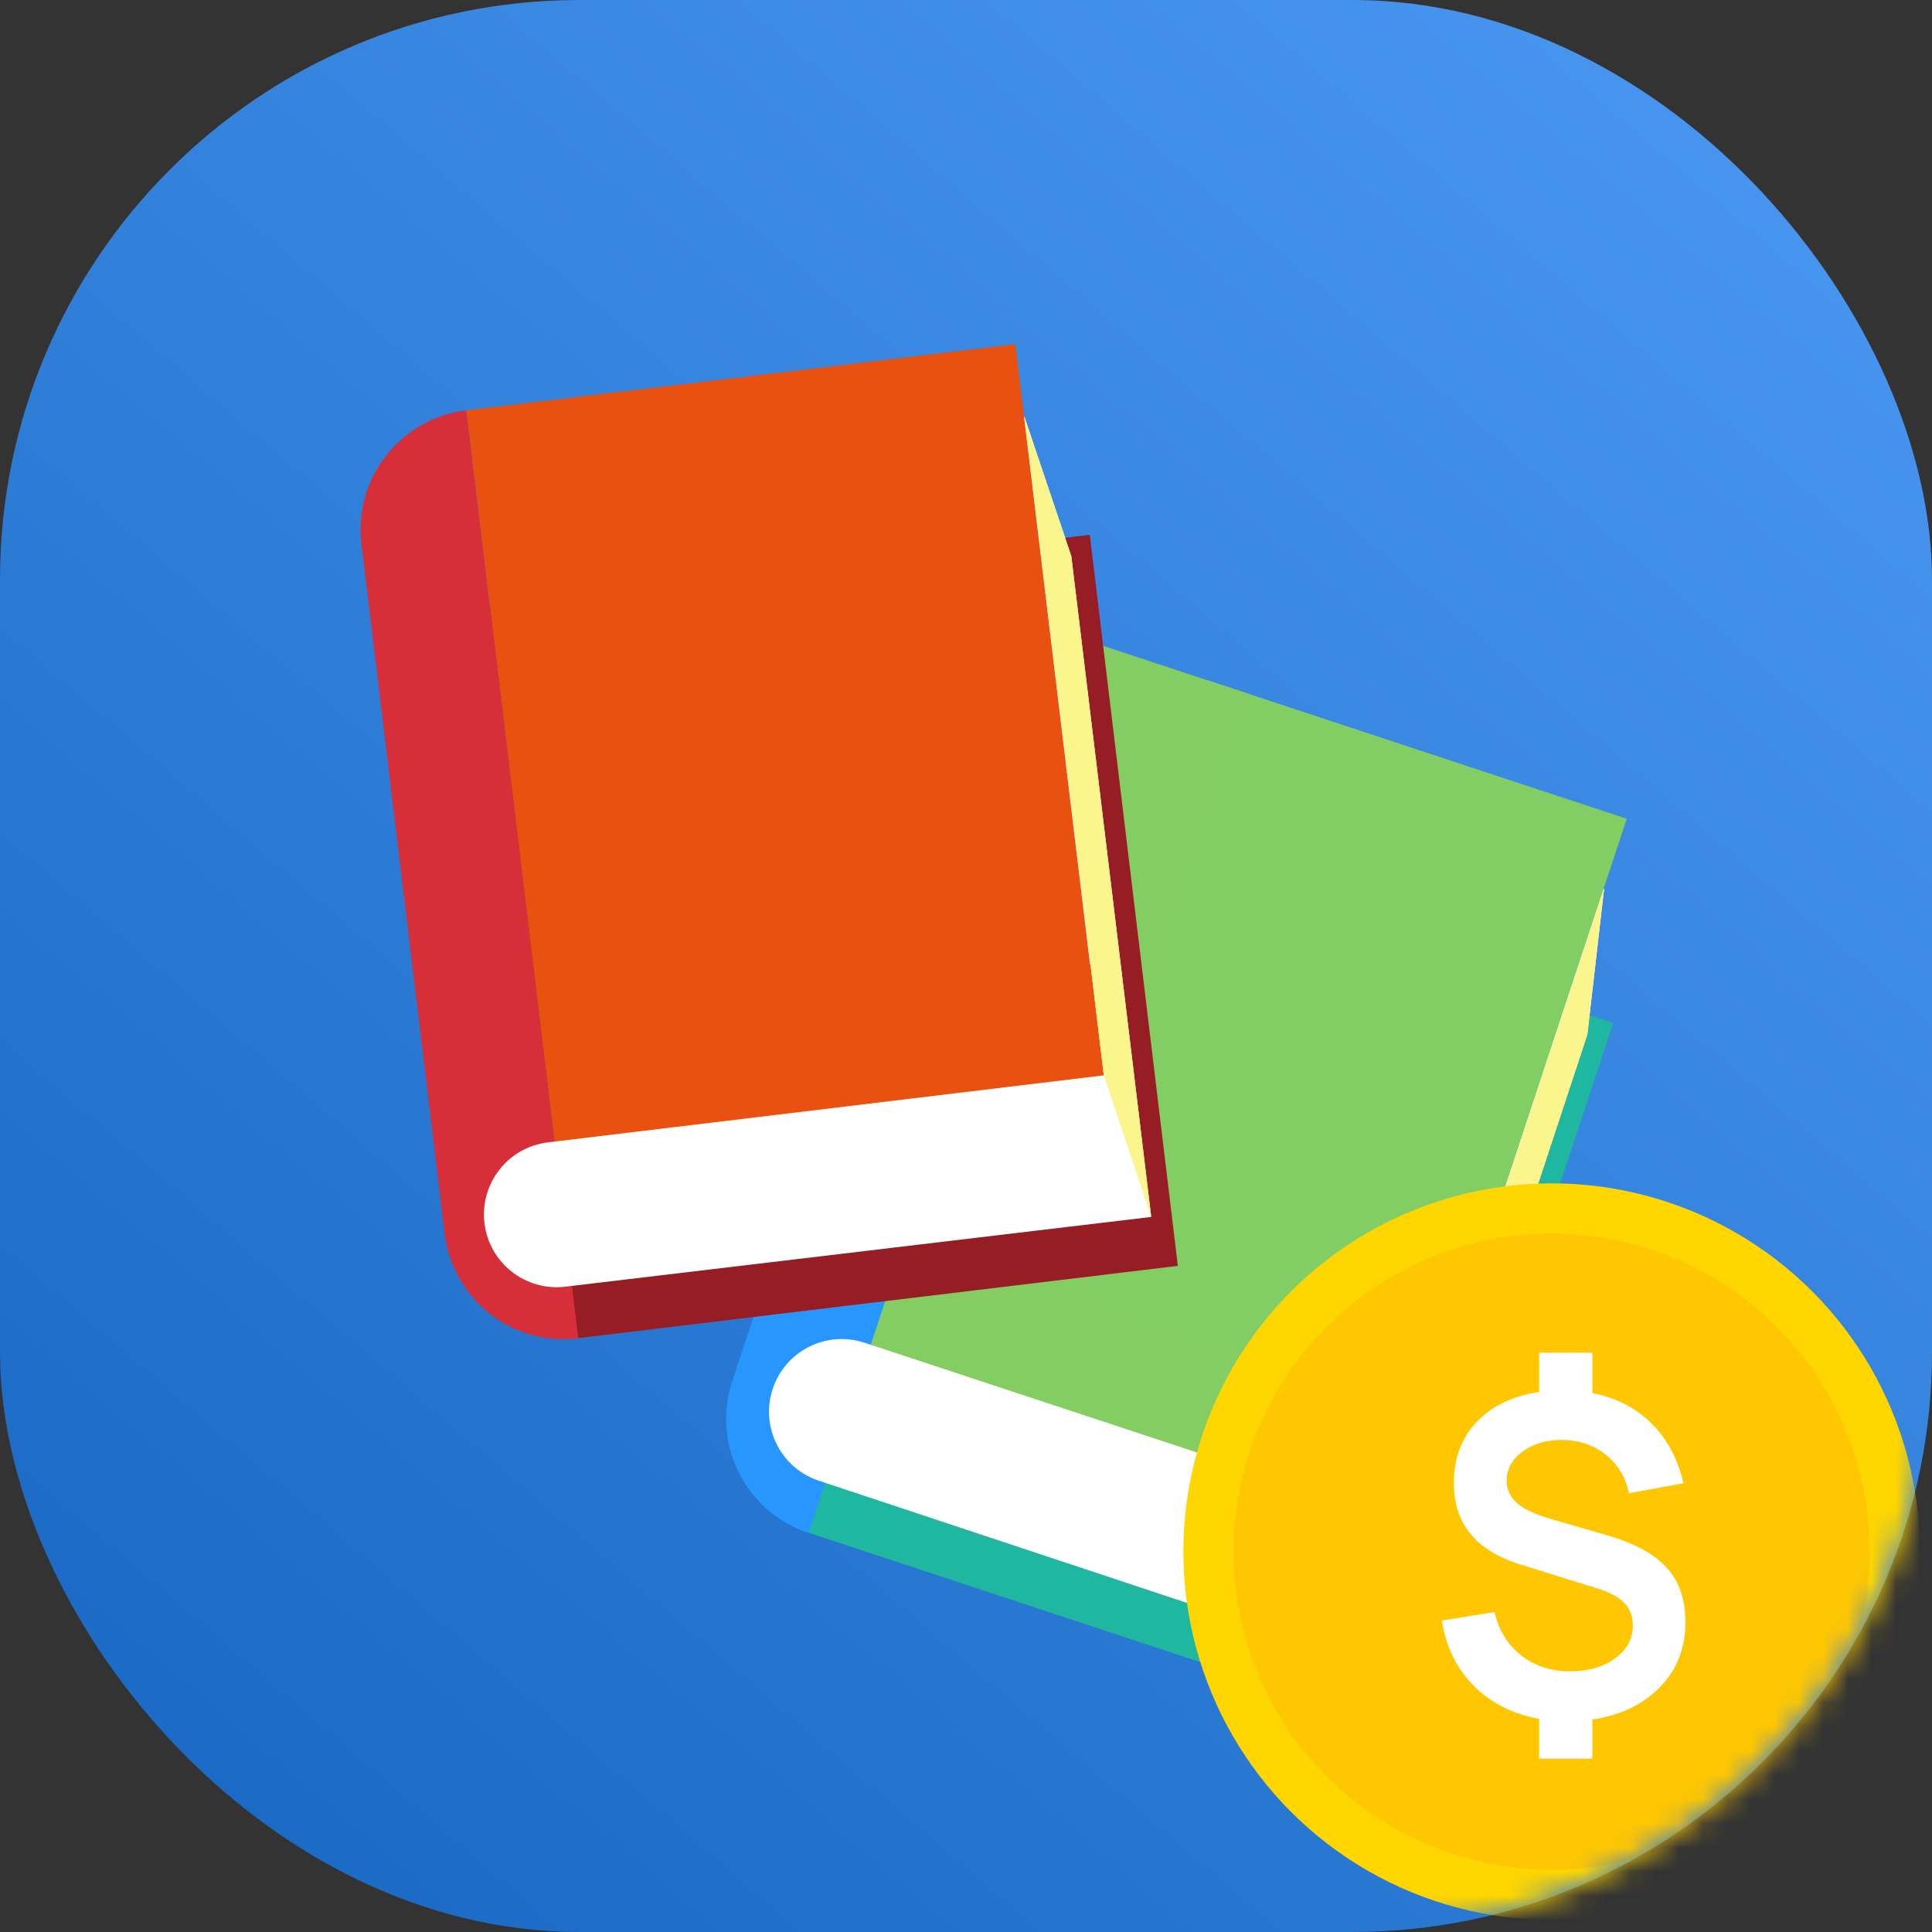 <svg width="80" height="80" viewBox="0 0 80 80" fill="none" xmlns="http://www.w3.org/2000/svg">
<rect x="0" y="0" width="80" height="80" fill="#333333" stroke="none"/>
<rect y="0" width="80" height="80" rx="24" fill="url(#paint0_linear_873_221)"/>
<path d="M43.037 34.511L66.798 42.359L57.235 71.313L33.474 63.465L43.037 34.511Z" fill="#20B7A1"/>
<path d="M33.483 63.479C30.874 62.618 29.457 59.804 30.318 57.195L39.334 29.888C40.196 27.279 43.01 25.862 45.619 26.723L33.483 63.479Z" fill="#2896FF"/>
<path d="M57.098 69.01L33.91 61.315C32.331 60.794 31.474 59.092 31.995 57.513C32.516 55.935 34.218 55.078 35.797 55.599L36.057 55.685L66.424 36.788L65.729 42.837L58.985 63.295L57.098 69.01Z" fill="white"/>
<path d="M49.975 28.16L67.36 33.903L58.827 59.737L41.443 53.995L49.975 28.16Z" fill="#82CD64"/>
<path d="M59.261 58.481L46.368 54.224C44.852 53.724 44.029 52.089 44.529 50.573L51.737 28.743L45.619 26.723L36.057 55.685L57.813 62.868L59.261 58.481Z" fill="#84CD62"/>
<path d="M57.813 62.868L57.099 69.01L65.729 42.837L66.424 36.788L57.813 62.868Z" fill="#FAF58C"/>
<path d="M20.282 25.137L45.125 22.144L48.772 52.417L23.929 55.41L20.282 25.137Z" fill="#971D24"/>
<path d="M23.943 55.419C21.215 55.748 18.736 53.803 18.408 51.075L14.966 22.525C14.637 19.797 16.581 17.319 19.31 16.99L23.943 55.419Z" fill="#D62F39"/>
<path d="M47.67 50.391L23.409 53.279C21.759 53.478 20.26 52.301 20.061 50.651C19.862 49.001 21.039 47.502 22.689 47.303L22.96 47.27L42.419 17.26L44.361 23.031L46.95 44.415L47.67 50.391Z" fill="white"/>
<path d="M23.864 16.44L42.041 14.25L45.295 41.261L27.118 43.451L23.864 16.44Z" fill="#E85110"/>
<path d="M45.154 39.941L31.674 41.566C30.089 41.758 28.649 40.627 28.458 39.042L25.706 16.219L19.31 16.99L22.96 47.27L45.707 44.528L45.154 39.941Z" fill="#E85110"/>
<path d="M45.707 44.527L47.67 50.391L44.361 23.031L42.419 17.26L45.707 44.527Z" fill="#FAF58C"/>
<mask id="mask0_873_221" style="mask-type:alpha" maskUnits="userSpaceOnUse" x="0" y="0" width="80" height="81">
<rect y="0" width="80" height="80" rx="24" fill="url(#paint1_linear_873_221)"/>
</mask>
<g mask="url(#mask0_873_221)">
<circle cx="64.25" cy="64.25" r="15.25" fill="#FFD600"/>
<circle cx="64.251" cy="64.25" r="13.171" fill="#FFC702"/>
<path d="M63.732 72.821H65.937V71.201C67.109 71.025 68.042 70.576 68.738 69.856C69.439 69.136 69.79 68.24 69.79 67.166C69.79 66.239 69.537 65.494 69.03 64.933C68.53 64.365 67.71 63.914 66.569 63.578L64.199 62.892C63.57 62.709 63.11 62.493 62.817 62.242C62.53 61.986 62.387 61.675 62.387 61.309C62.387 60.821 62.612 60.415 63.064 60.092C63.515 59.769 64.073 59.613 64.739 59.625C65.434 59.644 66.026 59.854 66.514 60.257C67.008 60.653 67.319 61.178 67.447 61.831L69.708 61.419C69.47 60.4 69.024 59.57 68.371 58.93C67.725 58.289 66.913 57.874 65.937 57.685V56.01H63.732V57.639C62.64 57.798 61.776 58.213 61.142 58.884C60.514 59.549 60.2 60.394 60.2 61.419C60.2 63.096 61.124 64.219 62.972 64.787L66.148 65.775C66.66 65.933 67.032 66.135 67.264 66.379C67.496 66.623 67.612 66.934 67.612 67.312C67.612 67.855 67.368 68.307 66.88 68.667C66.392 69.026 65.769 69.207 65.013 69.207C64.226 69.207 63.552 68.987 62.991 68.548C62.429 68.108 62.06 67.51 61.883 66.754L59.705 67.102C59.876 68.194 60.319 69.097 61.032 69.811C61.746 70.524 62.646 70.979 63.732 71.174V72.821Z" fill="white"/>
</g>
<defs>
<linearGradient id="paint0_linear_873_221" x1="80" y1="-9" x2="-1.24346e-06" y2="84.25" gradientUnits="userSpaceOnUse">
<stop stop-color="#4E9CF5"/>
<stop offset="1" stop-color="#1565C0"/>
</linearGradient>
<linearGradient id="paint1_linear_873_221" x1="80" y1="-9" x2="-1.24346e-06" y2="84.25" gradientUnits="userSpaceOnUse">
<stop stop-color="#FF8844"/>
<stop offset="1" stop-color="#FF5D00"/>
</linearGradient>
</defs>
</svg>
